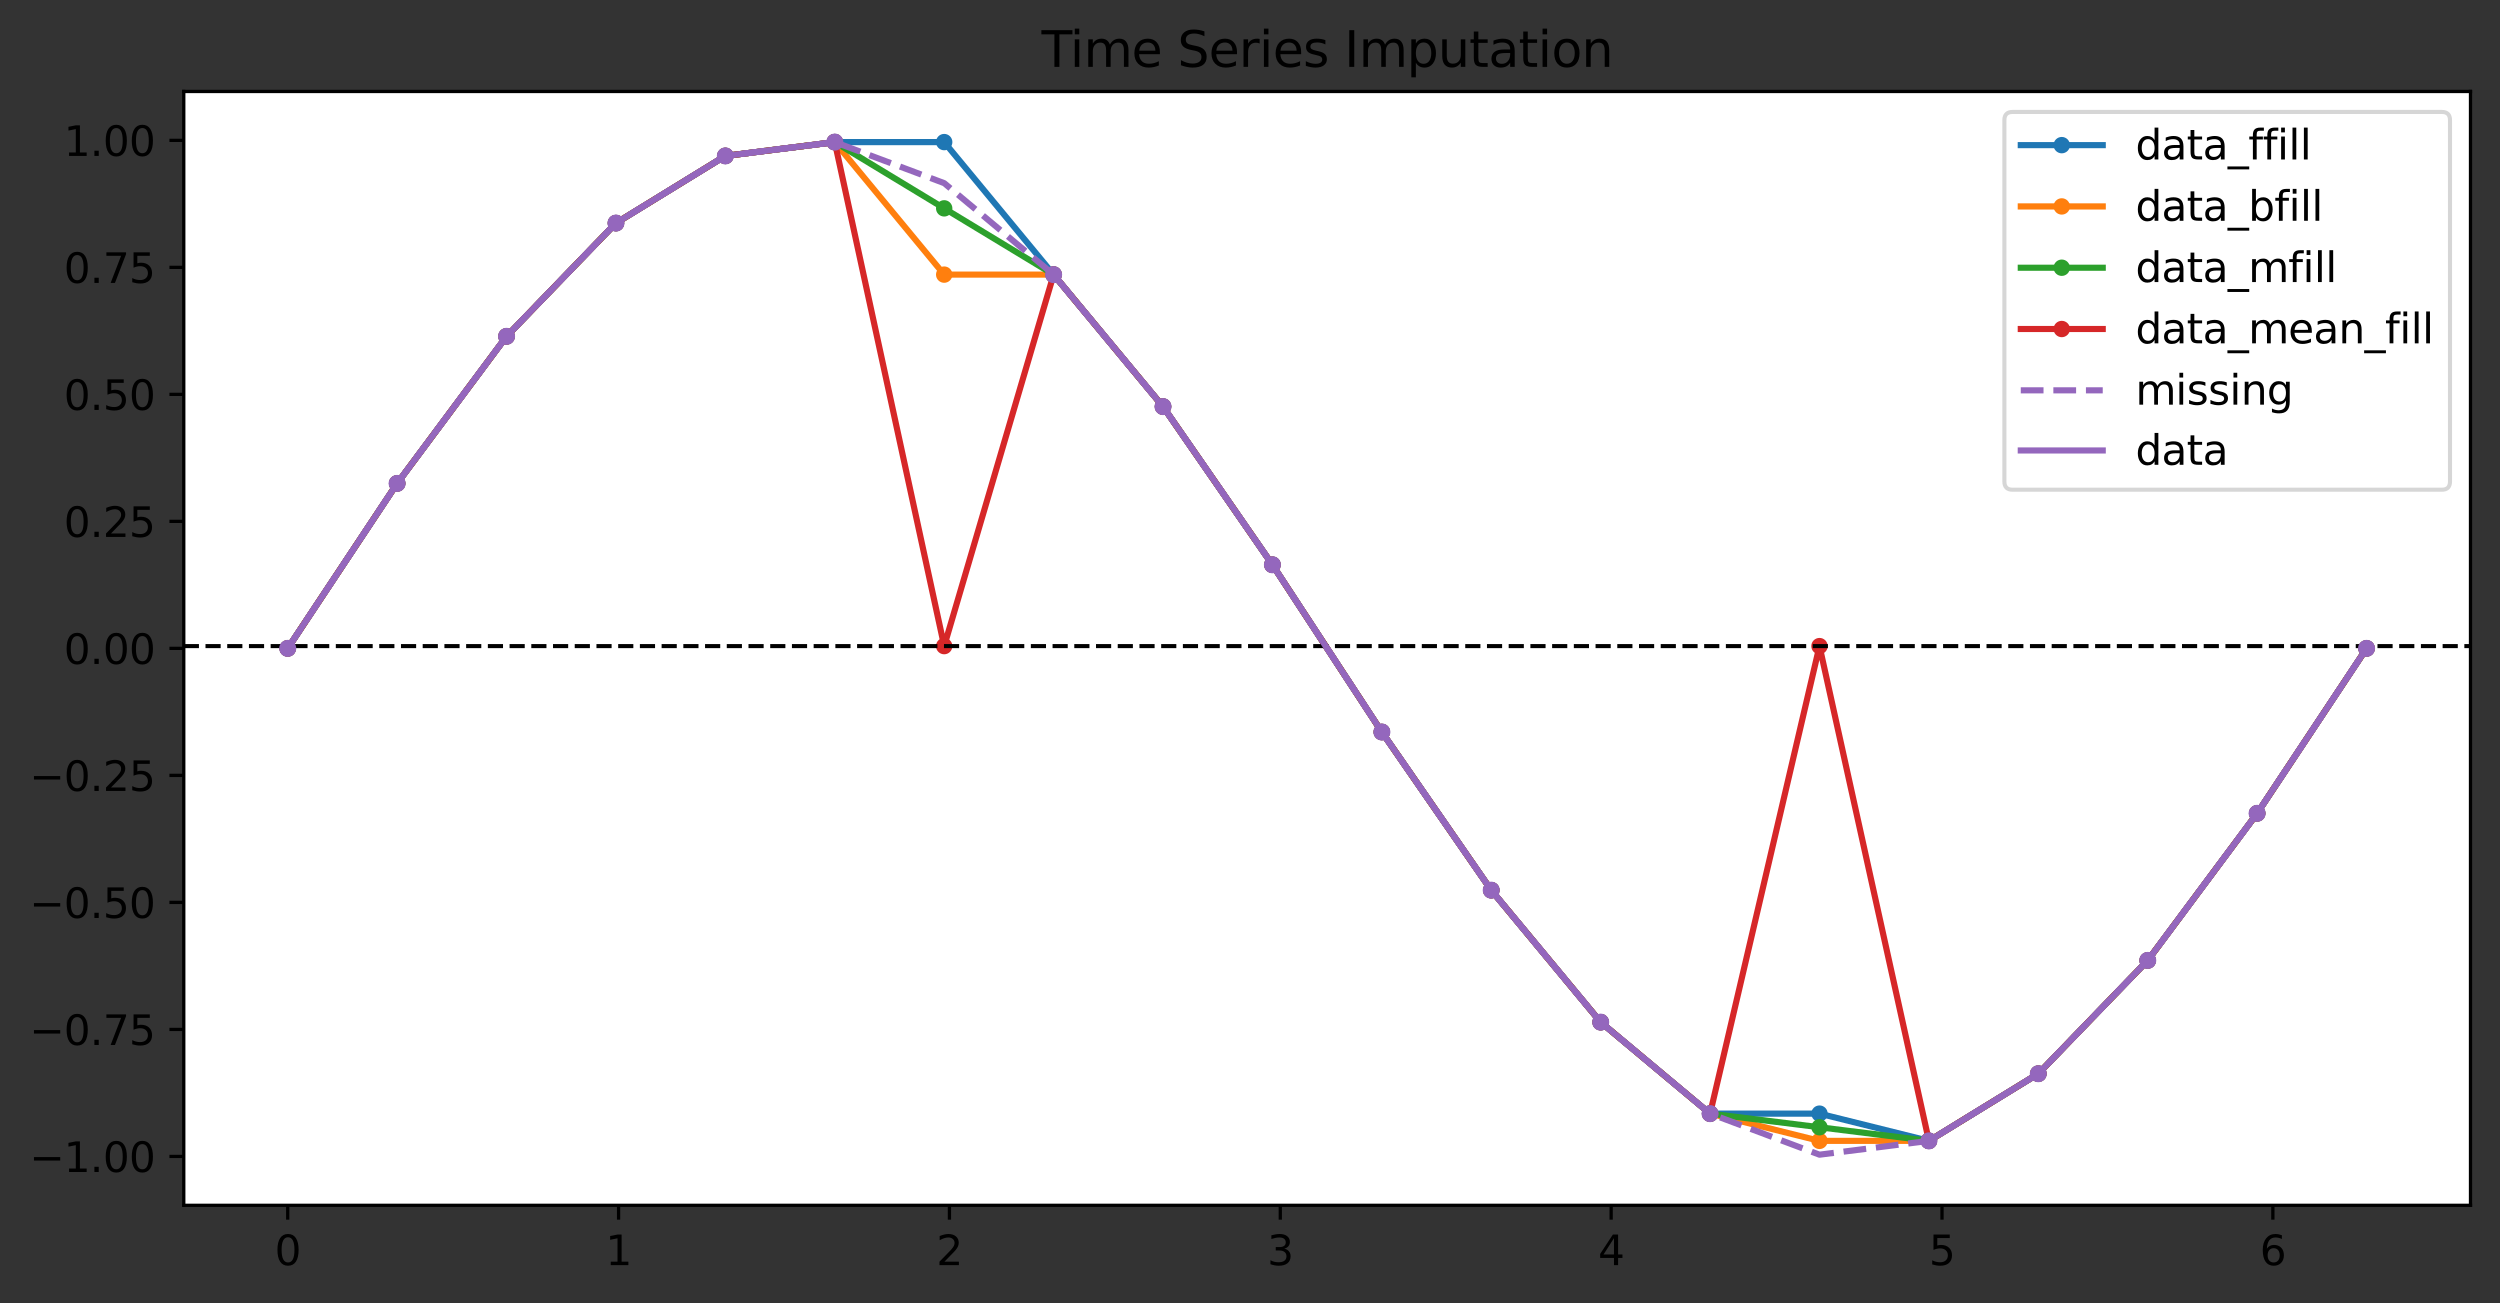 <?xml version="1.0" encoding="utf-8" standalone="no"?>
<!DOCTYPE svg PUBLIC "-//W3C//DTD SVG 1.1//EN"
  "http://www.w3.org/Graphics/SVG/1.1/DTD/svg11.dtd">
<svg xmlns:xlink="http://www.w3.org/1999/xlink" width="610.045pt" height="317.996pt" viewBox="0 0 610.045 317.996" xmlns="http://www.w3.org/2000/svg" version="1.1">
 <rect x="0" y="0" width="610.045" height="317.996" fill="#333333" stroke="none"/>
 <defs>
  <style type="text/css">*{stroke-linejoin: round; stroke-linecap: butt}</style>
 </defs>
 <g id="figure_1">
  <g id="patch_1">
   <path d="M 0 317.996 
L 610.045 317.996 
L 610.045 0 
L 0 0 
L 0 317.996 
z
" style="fill: none"/>
  </g>
  <g id="axes_1">
   <g id="patch_2">
    <path d="M 44.845 294.118 
L 602.845 294.118 
L 602.845 22.318 
L 44.845 22.318 
z
" style="fill: #ffffff"/>
   </g>
   <g id="matplotlib.axis_1">
    <g id="xtick_1">
     <g id="line2d_1">
      <defs>
       <path id="m00007eb4ff" d="M 0 0 
L 0 3.5 
" style="stroke: #000000; stroke-width: 0.8"/>
      </defs>
      <g>
       <use xlink:href="#m00007eb4ff" x="70.209" y="294.118" style="stroke: #000000; stroke-width: 0.8"/>
      </g>
     </g>
     <g id="text_1">
      <!-- 0 -->
      <g transform="translate(67.028 308.717)scale(0.1 -0.1)">
       <defs>
        <path id="DejaVuSans-30" d="M 2034 4250 
Q 1547 4250 1301 3770 
Q 1056 3291 1056 2328 
Q 1056 1369 1301 889 
Q 1547 409 2034 409 
Q 2525 409 2770 889 
Q 3016 1369 3016 2328 
Q 3016 3291 2770 3770 
Q 2525 4250 2034 4250 
z
M 2034 4750 
Q 2819 4750 3233 4129 
Q 3647 3509 3647 2328 
Q 3647 1150 3233 529 
Q 2819 -91 2034 -91 
Q 1250 -91 836 529 
Q 422 1150 422 2328 
Q 422 3509 836 4129 
Q 1250 4750 2034 4750 
z
" transform="scale(0.016)"/>
       </defs>
       <use xlink:href="#DejaVuSans-30"/>
      </g>
     </g>
    </g>
    <g id="xtick_2">
     <g id="line2d_2">
      <g>
       <use xlink:href="#m00007eb4ff" x="150.944" y="294.118" style="stroke: #000000; stroke-width: 0.8"/>
      </g>
     </g>
     <g id="text_2">
      <!-- 1 -->
      <g transform="translate(147.763 308.717)scale(0.1 -0.1)">
       <defs>
        <path id="DejaVuSans-31" d="M 794 531 
L 1825 531 
L 1825 4091 
L 703 3866 
L 703 4441 
L 1819 4666 
L 2450 4666 
L 2450 531 
L 3481 531 
L 3481 0 
L 794 0 
L 794 531 
z
" transform="scale(0.016)"/>
       </defs>
       <use xlink:href="#DejaVuSans-31"/>
      </g>
     </g>
    </g>
    <g id="xtick_3">
     <g id="line2d_3">
      <g>
       <use xlink:href="#m00007eb4ff" x="231.679" y="294.118" style="stroke: #000000; stroke-width: 0.8"/>
      </g>
     </g>
     <g id="text_3">
      <!-- 2 -->
      <g transform="translate(228.498 308.717)scale(0.1 -0.1)">
       <defs>
        <path id="DejaVuSans-32" d="M 1228 531 
L 3431 531 
L 3431 0 
L 469 0 
L 469 531 
Q 828 903 1448 1529 
Q 2069 2156 2228 2338 
Q 2531 2678 2651 2914 
Q 2772 3150 2772 3378 
Q 2772 3750 2511 3984 
Q 2250 4219 1831 4219 
Q 1534 4219 1204 4116 
Q 875 4013 500 3803 
L 500 4441 
Q 881 4594 1212 4672 
Q 1544 4750 1819 4750 
Q 2544 4750 2975 4387 
Q 3406 4025 3406 3419 
Q 3406 3131 3298 2873 
Q 3191 2616 2906 2266 
Q 2828 2175 2409 1742 
Q 1991 1309 1228 531 
z
" transform="scale(0.016)"/>
       </defs>
       <use xlink:href="#DejaVuSans-32"/>
      </g>
     </g>
    </g>
    <g id="xtick_4">
     <g id="line2d_4">
      <g>
       <use xlink:href="#m00007eb4ff" x="312.414" y="294.118" style="stroke: #000000; stroke-width: 0.8"/>
      </g>
     </g>
     <g id="text_4">
      <!-- 3 -->
      <g transform="translate(309.233 308.717)scale(0.1 -0.1)">
       <defs>
        <path id="DejaVuSans-33" d="M 2597 2516 
Q 3050 2419 3304 2112 
Q 3559 1806 3559 1356 
Q 3559 666 3084 287 
Q 2609 -91 1734 -91 
Q 1441 -91 1130 -33 
Q 819 25 488 141 
L 488 750 
Q 750 597 1062 519 
Q 1375 441 1716 441 
Q 2309 441 2620 675 
Q 2931 909 2931 1356 
Q 2931 1769 2642 2001 
Q 2353 2234 1838 2234 
L 1294 2234 
L 1294 2753 
L 1863 2753 
Q 2328 2753 2575 2939 
Q 2822 3125 2822 3475 
Q 2822 3834 2567 4026 
Q 2313 4219 1838 4219 
Q 1578 4219 1281 4162 
Q 984 4106 628 3988 
L 628 4550 
Q 988 4650 1302 4700 
Q 1616 4750 1894 4750 
Q 2613 4750 3031 4423 
Q 3450 4097 3450 3541 
Q 3450 3153 3228 2886 
Q 3006 2619 2597 2516 
z
" transform="scale(0.016)"/>
       </defs>
       <use xlink:href="#DejaVuSans-33"/>
      </g>
     </g>
    </g>
    <g id="xtick_5">
     <g id="line2d_5">
      <g>
       <use xlink:href="#m00007eb4ff" x="393.149" y="294.118" style="stroke: #000000; stroke-width: 0.8"/>
      </g>
     </g>
     <g id="text_5">
      <!-- 4 -->
      <g transform="translate(389.968 308.717)scale(0.1 -0.1)">
       <defs>
        <path id="DejaVuSans-34" d="M 2419 4116 
L 825 1625 
L 2419 1625 
L 2419 4116 
z
M 2253 4666 
L 3047 4666 
L 3047 1625 
L 3713 1625 
L 3713 1100 
L 3047 1100 
L 3047 0 
L 2419 0 
L 2419 1100 
L 313 1100 
L 313 1709 
L 2253 4666 
z
" transform="scale(0.016)"/>
       </defs>
       <use xlink:href="#DejaVuSans-34"/>
      </g>
     </g>
    </g>
    <g id="xtick_6">
     <g id="line2d_6">
      <g>
       <use xlink:href="#m00007eb4ff" x="473.884" y="294.118" style="stroke: #000000; stroke-width: 0.8"/>
      </g>
     </g>
     <g id="text_6">
      <!-- 5 -->
      <g transform="translate(470.703 308.717)scale(0.1 -0.1)">
       <defs>
        <path id="DejaVuSans-35" d="M 691 4666 
L 3169 4666 
L 3169 4134 
L 1269 4134 
L 1269 2991 
Q 1406 3038 1543 3061 
Q 1681 3084 1819 3084 
Q 2600 3084 3056 2656 
Q 3513 2228 3513 1497 
Q 3513 744 3044 326 
Q 2575 -91 1722 -91 
Q 1428 -91 1123 -41 
Q 819 9 494 109 
L 494 744 
Q 775 591 1075 516 
Q 1375 441 1709 441 
Q 2250 441 2565 725 
Q 2881 1009 2881 1497 
Q 2881 1984 2565 2268 
Q 2250 2553 1709 2553 
Q 1456 2553 1204 2497 
Q 953 2441 691 2322 
L 691 4666 
z
" transform="scale(0.016)"/>
       </defs>
       <use xlink:href="#DejaVuSans-35"/>
      </g>
     </g>
    </g>
    <g id="xtick_7">
     <g id="line2d_7">
      <g>
       <use xlink:href="#m00007eb4ff" x="554.619" y="294.118" style="stroke: #000000; stroke-width: 0.8"/>
      </g>
     </g>
     <g id="text_7">
      <!-- 6 -->
      <g transform="translate(551.437 308.717)scale(0.1 -0.1)">
       <defs>
        <path id="DejaVuSans-36" d="M 2113 2584 
Q 1688 2584 1439 2293 
Q 1191 2003 1191 1497 
Q 1191 994 1439 701 
Q 1688 409 2113 409 
Q 2538 409 2786 701 
Q 3034 994 3034 1497 
Q 3034 2003 2786 2293 
Q 2538 2584 2113 2584 
z
M 3366 4563 
L 3366 3988 
Q 3128 4100 2886 4159 
Q 2644 4219 2406 4219 
Q 1781 4219 1451 3797 
Q 1122 3375 1075 2522 
Q 1259 2794 1537 2939 
Q 1816 3084 2150 3084 
Q 2853 3084 3261 2657 
Q 3669 2231 3669 1497 
Q 3669 778 3244 343 
Q 2819 -91 2113 -91 
Q 1303 -91 875 529 
Q 447 1150 447 2328 
Q 447 3434 972 4092 
Q 1497 4750 2381 4750 
Q 2619 4750 2861 4703 
Q 3103 4656 3366 4563 
z
" transform="scale(0.016)"/>
       </defs>
       <use xlink:href="#DejaVuSans-36"/>
      </g>
     </g>
    </g>
   </g>
   <g id="matplotlib.axis_2">
    <g id="ytick_1">
     <g id="line2d_8">
      <defs>
       <path id="ma0ea5df43c" d="M 0 0 
L -3.5 0 
" style="stroke: #000000; stroke-width: 0.8"/>
      </defs>
      <g>
       <use xlink:href="#ma0ea5df43c" x="44.845" y="282.187" style="stroke: #000000; stroke-width: 0.8"/>
      </g>
     </g>
     <g id="text_8">
      <!-- −1.00 -->
      <g transform="translate(7.2 285.986)scale(0.1 -0.1)">
       <defs>
        <path id="DejaVuSans-2212" d="M 678 2272 
L 4684 2272 
L 4684 1741 
L 678 1741 
L 678 2272 
z
" transform="scale(0.016)"/>
        <path id="DejaVuSans-2e" d="M 684 794 
L 1344 794 
L 1344 0 
L 684 0 
L 684 794 
z
" transform="scale(0.016)"/>
       </defs>
       <use xlink:href="#DejaVuSans-2212"/>
       <use xlink:href="#DejaVuSans-31" x="83.789"/>
       <use xlink:href="#DejaVuSans-2e" x="147.412"/>
       <use xlink:href="#DejaVuSans-30" x="179.199"/>
       <use xlink:href="#DejaVuSans-30" x="242.822"/>
      </g>
     </g>
    </g>
    <g id="ytick_2">
     <g id="line2d_9">
      <g>
       <use xlink:href="#ma0ea5df43c" x="44.845" y="251.195" style="stroke: #000000; stroke-width: 0.8"/>
      </g>
     </g>
     <g id="text_9">
      <!-- −0.75 -->
      <g transform="translate(7.2 254.994)scale(0.1 -0.1)">
       <defs>
        <path id="DejaVuSans-37" d="M 525 4666 
L 3525 4666 
L 3525 4397 
L 1831 0 
L 1172 0 
L 2766 4134 
L 525 4134 
L 525 4666 
z
" transform="scale(0.016)"/>
       </defs>
       <use xlink:href="#DejaVuSans-2212"/>
       <use xlink:href="#DejaVuSans-30" x="83.789"/>
       <use xlink:href="#DejaVuSans-2e" x="147.412"/>
       <use xlink:href="#DejaVuSans-37" x="179.199"/>
       <use xlink:href="#DejaVuSans-35" x="242.822"/>
      </g>
     </g>
    </g>
    <g id="ytick_3">
     <g id="line2d_10">
      <g>
       <use xlink:href="#ma0ea5df43c" x="44.845" y="220.203" style="stroke: #000000; stroke-width: 0.8"/>
      </g>
     </g>
     <g id="text_10">
      <!-- −0.50 -->
      <g transform="translate(7.2 224.002)scale(0.1 -0.1)">
       <use xlink:href="#DejaVuSans-2212"/>
       <use xlink:href="#DejaVuSans-30" x="83.789"/>
       <use xlink:href="#DejaVuSans-2e" x="147.412"/>
       <use xlink:href="#DejaVuSans-35" x="179.199"/>
       <use xlink:href="#DejaVuSans-30" x="242.822"/>
      </g>
     </g>
    </g>
    <g id="ytick_4">
     <g id="line2d_11">
      <g>
       <use xlink:href="#ma0ea5df43c" x="44.845" y="189.21" style="stroke: #000000; stroke-width: 0.8"/>
      </g>
     </g>
     <g id="text_11">
      <!-- −0.25 -->
      <g transform="translate(7.2 193.01)scale(0.1 -0.1)">
       <use xlink:href="#DejaVuSans-2212"/>
       <use xlink:href="#DejaVuSans-30" x="83.789"/>
       <use xlink:href="#DejaVuSans-2e" x="147.412"/>
       <use xlink:href="#DejaVuSans-32" x="179.199"/>
       <use xlink:href="#DejaVuSans-35" x="242.822"/>
      </g>
     </g>
    </g>
    <g id="ytick_5">
     <g id="line2d_12">
      <g>
       <use xlink:href="#ma0ea5df43c" x="44.845" y="158.218" style="stroke: #000000; stroke-width: 0.8"/>
      </g>
     </g>
     <g id="text_12">
      <!-- 0.00 -->
      <g transform="translate(15.58 162.017)scale(0.1 -0.1)">
       <use xlink:href="#DejaVuSans-30"/>
       <use xlink:href="#DejaVuSans-2e" x="63.623"/>
       <use xlink:href="#DejaVuSans-30" x="95.41"/>
       <use xlink:href="#DejaVuSans-30" x="159.033"/>
      </g>
     </g>
    </g>
    <g id="ytick_6">
     <g id="line2d_13">
      <g>
       <use xlink:href="#ma0ea5df43c" x="44.845" y="127.226" style="stroke: #000000; stroke-width: 0.8"/>
      </g>
     </g>
     <g id="text_13">
      <!-- 0.25 -->
      <g transform="translate(15.58 131.025)scale(0.1 -0.1)">
       <use xlink:href="#DejaVuSans-30"/>
       <use xlink:href="#DejaVuSans-2e" x="63.623"/>
       <use xlink:href="#DejaVuSans-32" x="95.41"/>
       <use xlink:href="#DejaVuSans-35" x="159.033"/>
      </g>
     </g>
    </g>
    <g id="ytick_7">
     <g id="line2d_14">
      <g>
       <use xlink:href="#ma0ea5df43c" x="44.845" y="96.234" style="stroke: #000000; stroke-width: 0.8"/>
      </g>
     </g>
     <g id="text_14">
      <!-- 0.50 -->
      <g transform="translate(15.58 100.033)scale(0.1 -0.1)">
       <use xlink:href="#DejaVuSans-30"/>
       <use xlink:href="#DejaVuSans-2e" x="63.623"/>
       <use xlink:href="#DejaVuSans-35" x="95.41"/>
       <use xlink:href="#DejaVuSans-30" x="159.033"/>
      </g>
     </g>
    </g>
    <g id="ytick_8">
     <g id="line2d_15">
      <g>
       <use xlink:href="#ma0ea5df43c" x="44.845" y="65.241" style="stroke: #000000; stroke-width: 0.8"/>
      </g>
     </g>
     <g id="text_15">
      <!-- 0.75 -->
      <g transform="translate(15.58 69.041)scale(0.1 -0.1)">
       <use xlink:href="#DejaVuSans-30"/>
       <use xlink:href="#DejaVuSans-2e" x="63.623"/>
       <use xlink:href="#DejaVuSans-37" x="95.41"/>
       <use xlink:href="#DejaVuSans-35" x="159.033"/>
      </g>
     </g>
    </g>
    <g id="ytick_9">
     <g id="line2d_16">
      <g>
       <use xlink:href="#ma0ea5df43c" x="44.845" y="34.249" style="stroke: #000000; stroke-width: 0.8"/>
      </g>
     </g>
     <g id="text_16">
      <!-- 1.00 -->
      <g transform="translate(15.58 38.048)scale(0.1 -0.1)">
       <use xlink:href="#DejaVuSans-31"/>
       <use xlink:href="#DejaVuSans-2e" x="63.623"/>
       <use xlink:href="#DejaVuSans-30" x="95.41"/>
       <use xlink:href="#DejaVuSans-30" x="159.033"/>
      </g>
     </g>
    </g>
   </g>
   <g id="line2d_17">
    <path d="M 70.209 158.218 
L 96.908 117.965 
L 123.606 82.075 
L 150.305 54.436 
L 177.003 38.043 
L 203.702 34.673 
L 230.4 34.673 
L 257.099 67.011 
L 283.797 99.215 
L 310.496 137.814 
L 337.195 178.623 
L 363.893 217.221 
L 390.592 249.425 
L 417.29 271.746 
L 443.989 271.746 
L 470.687 278.394 
L 497.386 262.001 
L 524.085 234.361 
L 550.783 198.471 
L 577.482 158.218 
" clip-path="url(#pcde87866db)" style="fill: none; stroke: #1f77b4; stroke-width: 1.5; stroke-linecap: square"/>
    <defs>
     <path id="m09624be3ad" d="M 0 1.5 
C 0.398 1.5 0.779 1.342 1.061 1.061 
C 1.342 0.779 1.5 0.398 1.5 0 
C 1.5 -0.398 1.342 -0.779 1.061 -1.061 
C 0.779 -1.342 0.398 -1.5 0 -1.5 
C -0.398 -1.5 -0.779 -1.342 -1.061 -1.061 
C -1.342 -0.779 -1.5 -0.398 -1.5 0 
C -1.5 0.398 -1.342 0.779 -1.061 1.061 
C -0.779 1.342 -0.398 1.5 0 1.5 
z
" style="stroke: #1f77b4"/>
    </defs>
    <g clip-path="url(#pcde87866db)">
     <use xlink:href="#m09624be3ad" x="70.209" y="158.218" style="fill: #1f77b4; stroke: #1f77b4"/>
     <use xlink:href="#m09624be3ad" x="96.908" y="117.965" style="fill: #1f77b4; stroke: #1f77b4"/>
     <use xlink:href="#m09624be3ad" x="123.606" y="82.075" style="fill: #1f77b4; stroke: #1f77b4"/>
     <use xlink:href="#m09624be3ad" x="150.305" y="54.436" style="fill: #1f77b4; stroke: #1f77b4"/>
     <use xlink:href="#m09624be3ad" x="177.003" y="38.043" style="fill: #1f77b4; stroke: #1f77b4"/>
     <use xlink:href="#m09624be3ad" x="203.702" y="34.673" style="fill: #1f77b4; stroke: #1f77b4"/>
     <use xlink:href="#m09624be3ad" x="230.4" y="34.673" style="fill: #1f77b4; stroke: #1f77b4"/>
     <use xlink:href="#m09624be3ad" x="257.099" y="67.011" style="fill: #1f77b4; stroke: #1f77b4"/>
     <use xlink:href="#m09624be3ad" x="283.797" y="99.215" style="fill: #1f77b4; stroke: #1f77b4"/>
     <use xlink:href="#m09624be3ad" x="310.496" y="137.814" style="fill: #1f77b4; stroke: #1f77b4"/>
     <use xlink:href="#m09624be3ad" x="337.195" y="178.623" style="fill: #1f77b4; stroke: #1f77b4"/>
     <use xlink:href="#m09624be3ad" x="363.893" y="217.221" style="fill: #1f77b4; stroke: #1f77b4"/>
     <use xlink:href="#m09624be3ad" x="390.592" y="249.425" style="fill: #1f77b4; stroke: #1f77b4"/>
     <use xlink:href="#m09624be3ad" x="417.29" y="271.746" style="fill: #1f77b4; stroke: #1f77b4"/>
     <use xlink:href="#m09624be3ad" x="443.989" y="271.746" style="fill: #1f77b4; stroke: #1f77b4"/>
     <use xlink:href="#m09624be3ad" x="470.687" y="278.394" style="fill: #1f77b4; stroke: #1f77b4"/>
     <use xlink:href="#m09624be3ad" x="497.386" y="262.001" style="fill: #1f77b4; stroke: #1f77b4"/>
     <use xlink:href="#m09624be3ad" x="524.085" y="234.361" style="fill: #1f77b4; stroke: #1f77b4"/>
     <use xlink:href="#m09624be3ad" x="550.783" y="198.471" style="fill: #1f77b4; stroke: #1f77b4"/>
     <use xlink:href="#m09624be3ad" x="577.482" y="158.218" style="fill: #1f77b4; stroke: #1f77b4"/>
    </g>
   </g>
   <g id="line2d_18">
    <path d="M 70.209 158.218 
L 96.908 117.965 
L 123.606 82.075 
L 150.305 54.436 
L 177.003 38.043 
L 203.702 34.673 
L 230.4 67.011 
L 257.099 67.011 
L 283.797 99.215 
L 310.496 137.814 
L 337.195 178.623 
L 363.893 217.221 
L 390.592 249.425 
L 417.29 271.746 
L 443.989 278.394 
L 470.687 278.394 
L 497.386 262.001 
L 524.085 234.361 
L 550.783 198.471 
L 577.482 158.218 
" clip-path="url(#pcde87866db)" style="fill: none; stroke: #ff7f0e; stroke-width: 1.5; stroke-linecap: square"/>
    <defs>
     <path id="mb653e3fdb4" d="M 0 1.5 
C 0.398 1.5 0.779 1.342 1.061 1.061 
C 1.342 0.779 1.5 0.398 1.5 0 
C 1.5 -0.398 1.342 -0.779 1.061 -1.061 
C 0.779 -1.342 0.398 -1.5 0 -1.5 
C -0.398 -1.5 -0.779 -1.342 -1.061 -1.061 
C -1.342 -0.779 -1.5 -0.398 -1.5 0 
C -1.5 0.398 -1.342 0.779 -1.061 1.061 
C -0.779 1.342 -0.398 1.5 0 1.5 
z
" style="stroke: #ff7f0e"/>
    </defs>
    <g clip-path="url(#pcde87866db)">
     <use xlink:href="#mb653e3fdb4" x="70.209" y="158.218" style="fill: #ff7f0e; stroke: #ff7f0e"/>
     <use xlink:href="#mb653e3fdb4" x="96.908" y="117.965" style="fill: #ff7f0e; stroke: #ff7f0e"/>
     <use xlink:href="#mb653e3fdb4" x="123.606" y="82.075" style="fill: #ff7f0e; stroke: #ff7f0e"/>
     <use xlink:href="#mb653e3fdb4" x="150.305" y="54.436" style="fill: #ff7f0e; stroke: #ff7f0e"/>
     <use xlink:href="#mb653e3fdb4" x="177.003" y="38.043" style="fill: #ff7f0e; stroke: #ff7f0e"/>
     <use xlink:href="#mb653e3fdb4" x="203.702" y="34.673" style="fill: #ff7f0e; stroke: #ff7f0e"/>
     <use xlink:href="#mb653e3fdb4" x="230.4" y="67.011" style="fill: #ff7f0e; stroke: #ff7f0e"/>
     <use xlink:href="#mb653e3fdb4" x="257.099" y="67.011" style="fill: #ff7f0e; stroke: #ff7f0e"/>
     <use xlink:href="#mb653e3fdb4" x="283.797" y="99.215" style="fill: #ff7f0e; stroke: #ff7f0e"/>
     <use xlink:href="#mb653e3fdb4" x="310.496" y="137.814" style="fill: #ff7f0e; stroke: #ff7f0e"/>
     <use xlink:href="#mb653e3fdb4" x="337.195" y="178.623" style="fill: #ff7f0e; stroke: #ff7f0e"/>
     <use xlink:href="#mb653e3fdb4" x="363.893" y="217.221" style="fill: #ff7f0e; stroke: #ff7f0e"/>
     <use xlink:href="#mb653e3fdb4" x="390.592" y="249.425" style="fill: #ff7f0e; stroke: #ff7f0e"/>
     <use xlink:href="#mb653e3fdb4" x="417.29" y="271.746" style="fill: #ff7f0e; stroke: #ff7f0e"/>
     <use xlink:href="#mb653e3fdb4" x="443.989" y="278.394" style="fill: #ff7f0e; stroke: #ff7f0e"/>
     <use xlink:href="#mb653e3fdb4" x="470.687" y="278.394" style="fill: #ff7f0e; stroke: #ff7f0e"/>
     <use xlink:href="#mb653e3fdb4" x="497.386" y="262.001" style="fill: #ff7f0e; stroke: #ff7f0e"/>
     <use xlink:href="#mb653e3fdb4" x="524.085" y="234.361" style="fill: #ff7f0e; stroke: #ff7f0e"/>
     <use xlink:href="#mb653e3fdb4" x="550.783" y="198.471" style="fill: #ff7f0e; stroke: #ff7f0e"/>
     <use xlink:href="#mb653e3fdb4" x="577.482" y="158.218" style="fill: #ff7f0e; stroke: #ff7f0e"/>
    </g>
   </g>
   <g id="line2d_19">
    <path d="M 70.209 158.218 
L 96.908 117.965 
L 123.606 82.075 
L 150.305 54.436 
L 177.003 38.043 
L 203.702 34.673 
L 230.4 50.842 
L 257.099 67.011 
L 283.797 99.215 
L 310.496 137.814 
L 337.195 178.623 
L 363.893 217.221 
L 390.592 249.425 
L 417.29 271.746 
L 443.989 275.07 
L 470.687 278.394 
L 497.386 262.001 
L 524.085 234.361 
L 550.783 198.471 
L 577.482 158.218 
" clip-path="url(#pcde87866db)" style="fill: none; stroke: #2ca02c; stroke-width: 1.5; stroke-linecap: square"/>
    <defs>
     <path id="m6cf4c8410b" d="M 0 1.5 
C 0.398 1.5 0.779 1.342 1.061 1.061 
C 1.342 0.779 1.5 0.398 1.5 0 
C 1.5 -0.398 1.342 -0.779 1.061 -1.061 
C 0.779 -1.342 0.398 -1.5 0 -1.5 
C -0.398 -1.5 -0.779 -1.342 -1.061 -1.061 
C -1.342 -0.779 -1.5 -0.398 -1.5 0 
C -1.5 0.398 -1.342 0.779 -1.061 1.061 
C -0.779 1.342 -0.398 1.5 0 1.5 
z
" style="stroke: #2ca02c"/>
    </defs>
    <g clip-path="url(#pcde87866db)">
     <use xlink:href="#m6cf4c8410b" x="70.209" y="158.218" style="fill: #2ca02c; stroke: #2ca02c"/>
     <use xlink:href="#m6cf4c8410b" x="96.908" y="117.965" style="fill: #2ca02c; stroke: #2ca02c"/>
     <use xlink:href="#m6cf4c8410b" x="123.606" y="82.075" style="fill: #2ca02c; stroke: #2ca02c"/>
     <use xlink:href="#m6cf4c8410b" x="150.305" y="54.436" style="fill: #2ca02c; stroke: #2ca02c"/>
     <use xlink:href="#m6cf4c8410b" x="177.003" y="38.043" style="fill: #2ca02c; stroke: #2ca02c"/>
     <use xlink:href="#m6cf4c8410b" x="203.702" y="34.673" style="fill: #2ca02c; stroke: #2ca02c"/>
     <use xlink:href="#m6cf4c8410b" x="230.4" y="50.842" style="fill: #2ca02c; stroke: #2ca02c"/>
     <use xlink:href="#m6cf4c8410b" x="257.099" y="67.011" style="fill: #2ca02c; stroke: #2ca02c"/>
     <use xlink:href="#m6cf4c8410b" x="283.797" y="99.215" style="fill: #2ca02c; stroke: #2ca02c"/>
     <use xlink:href="#m6cf4c8410b" x="310.496" y="137.814" style="fill: #2ca02c; stroke: #2ca02c"/>
     <use xlink:href="#m6cf4c8410b" x="337.195" y="178.623" style="fill: #2ca02c; stroke: #2ca02c"/>
     <use xlink:href="#m6cf4c8410b" x="363.893" y="217.221" style="fill: #2ca02c; stroke: #2ca02c"/>
     <use xlink:href="#m6cf4c8410b" x="390.592" y="249.425" style="fill: #2ca02c; stroke: #2ca02c"/>
     <use xlink:href="#m6cf4c8410b" x="417.29" y="271.746" style="fill: #2ca02c; stroke: #2ca02c"/>
     <use xlink:href="#m6cf4c8410b" x="443.989" y="275.07" style="fill: #2ca02c; stroke: #2ca02c"/>
     <use xlink:href="#m6cf4c8410b" x="470.687" y="278.394" style="fill: #2ca02c; stroke: #2ca02c"/>
     <use xlink:href="#m6cf4c8410b" x="497.386" y="262.001" style="fill: #2ca02c; stroke: #2ca02c"/>
     <use xlink:href="#m6cf4c8410b" x="524.085" y="234.361" style="fill: #2ca02c; stroke: #2ca02c"/>
     <use xlink:href="#m6cf4c8410b" x="550.783" y="198.471" style="fill: #2ca02c; stroke: #2ca02c"/>
     <use xlink:href="#m6cf4c8410b" x="577.482" y="158.218" style="fill: #2ca02c; stroke: #2ca02c"/>
    </g>
   </g>
   <g id="line2d_20">
    <path d="M 70.209 158.218 
L 96.908 117.965 
L 123.606 82.075 
L 150.305 54.436 
L 177.003 38.043 
L 203.702 34.673 
L 230.4 157.662 
L 257.099 67.011 
L 283.797 99.215 
L 310.496 137.814 
L 337.195 178.623 
L 363.893 217.221 
L 390.592 249.425 
L 417.29 271.746 
L 443.989 157.662 
L 470.687 278.394 
L 497.386 262.001 
L 524.085 234.361 
L 550.783 198.471 
L 577.482 158.218 
" clip-path="url(#pcde87866db)" style="fill: none; stroke: #d62728; stroke-width: 1.5; stroke-linecap: square"/>
    <defs>
     <path id="mc9aebaa593" d="M 0 1.5 
C 0.398 1.5 0.779 1.342 1.061 1.061 
C 1.342 0.779 1.5 0.398 1.5 0 
C 1.5 -0.398 1.342 -0.779 1.061 -1.061 
C 0.779 -1.342 0.398 -1.5 0 -1.5 
C -0.398 -1.5 -0.779 -1.342 -1.061 -1.061 
C -1.342 -0.779 -1.5 -0.398 -1.5 0 
C -1.5 0.398 -1.342 0.779 -1.061 1.061 
C -0.779 1.342 -0.398 1.5 0 1.5 
z
" style="stroke: #d62728"/>
    </defs>
    <g clip-path="url(#pcde87866db)">
     <use xlink:href="#mc9aebaa593" x="70.209" y="158.218" style="fill: #d62728; stroke: #d62728"/>
     <use xlink:href="#mc9aebaa593" x="96.908" y="117.965" style="fill: #d62728; stroke: #d62728"/>
     <use xlink:href="#mc9aebaa593" x="123.606" y="82.075" style="fill: #d62728; stroke: #d62728"/>
     <use xlink:href="#mc9aebaa593" x="150.305" y="54.436" style="fill: #d62728; stroke: #d62728"/>
     <use xlink:href="#mc9aebaa593" x="177.003" y="38.043" style="fill: #d62728; stroke: #d62728"/>
     <use xlink:href="#mc9aebaa593" x="203.702" y="34.673" style="fill: #d62728; stroke: #d62728"/>
     <use xlink:href="#mc9aebaa593" x="230.4" y="157.662" style="fill: #d62728; stroke: #d62728"/>
     <use xlink:href="#mc9aebaa593" x="257.099" y="67.011" style="fill: #d62728; stroke: #d62728"/>
     <use xlink:href="#mc9aebaa593" x="283.797" y="99.215" style="fill: #d62728; stroke: #d62728"/>
     <use xlink:href="#mc9aebaa593" x="310.496" y="137.814" style="fill: #d62728; stroke: #d62728"/>
     <use xlink:href="#mc9aebaa593" x="337.195" y="178.623" style="fill: #d62728; stroke: #d62728"/>
     <use xlink:href="#mc9aebaa593" x="363.893" y="217.221" style="fill: #d62728; stroke: #d62728"/>
     <use xlink:href="#mc9aebaa593" x="390.592" y="249.425" style="fill: #d62728; stroke: #d62728"/>
     <use xlink:href="#mc9aebaa593" x="417.29" y="271.746" style="fill: #d62728; stroke: #d62728"/>
     <use xlink:href="#mc9aebaa593" x="443.989" y="157.662" style="fill: #d62728; stroke: #d62728"/>
     <use xlink:href="#mc9aebaa593" x="470.687" y="278.394" style="fill: #d62728; stroke: #d62728"/>
     <use xlink:href="#mc9aebaa593" x="497.386" y="262.001" style="fill: #d62728; stroke: #d62728"/>
     <use xlink:href="#mc9aebaa593" x="524.085" y="234.361" style="fill: #d62728; stroke: #d62728"/>
     <use xlink:href="#mc9aebaa593" x="550.783" y="198.471" style="fill: #d62728; stroke: #d62728"/>
     <use xlink:href="#mc9aebaa593" x="577.482" y="158.218" style="fill: #d62728; stroke: #d62728"/>
    </g>
   </g>
   <g id="line2d_21">
    <path d="M 44.845 157.662 
L 602.845 157.662 
" clip-path="url(#pcde87866db)" style="fill: none; stroke-dasharray: 3.7,1.6; stroke-dashoffset: 0; stroke: #000000"/>
   </g>
   <g id="line2d_22">
    <path d="M 70.209 158.218 
L 96.908 117.965 
L 123.606 82.075 
L 150.305 54.436 
L 177.003 38.043 
L 203.702 34.673 
L 230.4 44.691 
L 257.099 67.011 
L 283.797 99.215 
L 310.496 137.814 
L 337.195 178.623 
L 363.893 217.221 
L 390.592 249.425 
L 417.29 271.746 
L 443.989 281.764 
L 470.687 278.394 
L 497.386 262.001 
L 524.085 234.361 
L 550.783 198.471 
L 577.482 158.218 
" clip-path="url(#pcde87866db)" style="fill: none; stroke-dasharray: 5.55,2.4; stroke-dashoffset: 0; stroke: #9467bd; stroke-width: 1.5"/>
   </g>
   <g id="line2d_23">
    <path d="M 70.209 158.218 
L 96.908 117.965 
L 123.606 82.075 
L 150.305 54.436 
L 177.003 38.043 
L 203.702 34.673 
M 257.099 67.011 
L 283.797 99.215 
L 310.496 137.814 
L 337.195 178.623 
L 363.893 217.221 
L 390.592 249.425 
L 417.29 271.746 
M 470.687 278.394 
L 497.386 262.001 
L 524.085 234.361 
L 550.783 198.471 
L 577.482 158.218 
" clip-path="url(#pcde87866db)" style="fill: none; stroke: #9467bd; stroke-width: 1.5; stroke-linecap: square"/>
   </g>
   <g id="PathCollection_1">
    <defs>
     <path id="m60b5cc2f44" d="M 0 1.581 
C 0.419 1.581 0.822 1.415 1.118 1.118 
C 1.415 0.822 1.581 0.419 1.581 0 
C 1.581 -0.419 1.415 -0.822 1.118 -1.118 
C 0.822 -1.415 0.419 -1.581 0 -1.581 
C -0.419 -1.581 -0.822 -1.415 -1.118 -1.118 
C -1.415 -0.822 -1.581 -0.419 -1.581 0 
C -1.581 0.419 -1.415 0.822 -1.118 1.118 
C -0.822 1.415 -0.419 1.581 0 1.581 
z
" style="stroke: #9467bd"/>
    </defs>
    <g clip-path="url(#pcde87866db)">
     <use xlink:href="#m60b5cc2f44" x="70.209" y="158.218" style="fill: #9467bd; stroke: #9467bd"/>
     <use xlink:href="#m60b5cc2f44" x="96.908" y="117.965" style="fill: #9467bd; stroke: #9467bd"/>
     <use xlink:href="#m60b5cc2f44" x="123.606" y="82.075" style="fill: #9467bd; stroke: #9467bd"/>
     <use xlink:href="#m60b5cc2f44" x="150.305" y="54.436" style="fill: #9467bd; stroke: #9467bd"/>
     <use xlink:href="#m60b5cc2f44" x="177.003" y="38.043" style="fill: #9467bd; stroke: #9467bd"/>
     <use xlink:href="#m60b5cc2f44" x="203.702" y="34.673" style="fill: #9467bd; stroke: #9467bd"/>
     <use xlink:href="#m60b5cc2f44" x="257.099" y="67.011" style="fill: #9467bd; stroke: #9467bd"/>
     <use xlink:href="#m60b5cc2f44" x="283.797" y="99.215" style="fill: #9467bd; stroke: #9467bd"/>
     <use xlink:href="#m60b5cc2f44" x="310.496" y="137.814" style="fill: #9467bd; stroke: #9467bd"/>
     <use xlink:href="#m60b5cc2f44" x="337.195" y="178.623" style="fill: #9467bd; stroke: #9467bd"/>
     <use xlink:href="#m60b5cc2f44" x="363.893" y="217.221" style="fill: #9467bd; stroke: #9467bd"/>
     <use xlink:href="#m60b5cc2f44" x="390.592" y="249.425" style="fill: #9467bd; stroke: #9467bd"/>
     <use xlink:href="#m60b5cc2f44" x="417.29" y="271.746" style="fill: #9467bd; stroke: #9467bd"/>
     <use xlink:href="#m60b5cc2f44" x="470.687" y="278.394" style="fill: #9467bd; stroke: #9467bd"/>
     <use xlink:href="#m60b5cc2f44" x="497.386" y="262.001" style="fill: #9467bd; stroke: #9467bd"/>
     <use xlink:href="#m60b5cc2f44" x="524.085" y="234.361" style="fill: #9467bd; stroke: #9467bd"/>
     <use xlink:href="#m60b5cc2f44" x="550.783" y="198.471" style="fill: #9467bd; stroke: #9467bd"/>
     <use xlink:href="#m60b5cc2f44" x="577.482" y="158.218" style="fill: #9467bd; stroke: #9467bd"/>
    </g>
   </g>
   <g id="patch_3">
    <path d="M 44.845 294.118 
L 44.845 22.318 
" style="fill: none; stroke: #000000; stroke-width: 0.8; stroke-linejoin: miter; stroke-linecap: square"/>
   </g>
   <g id="patch_4">
    <path d="M 602.845 294.118 
L 602.845 22.318 
" style="fill: none; stroke: #000000; stroke-width: 0.8; stroke-linejoin: miter; stroke-linecap: square"/>
   </g>
   <g id="patch_5">
    <path d="M 44.845 294.118 
L 602.845 294.118 
" style="fill: none; stroke: #000000; stroke-width: 0.8; stroke-linejoin: miter; stroke-linecap: square"/>
   </g>
   <g id="patch_6">
    <path d="M 44.845 22.318 
L 602.845 22.318 
" style="fill: none; stroke: #000000; stroke-width: 0.8; stroke-linejoin: miter; stroke-linecap: square"/>
   </g>
   <g id="text_17">
    <!-- Time Series Imputation -->
    <g transform="translate(254.152 16.318)scale(0.12 -0.12)">
     <defs>
      <path id="DejaVuSans-54" d="M -19 4666 
L 3928 4666 
L 3928 4134 
L 2272 4134 
L 2272 0 
L 1638 0 
L 1638 4134 
L -19 4134 
L -19 4666 
z
" transform="scale(0.016)"/>
      <path id="DejaVuSans-69" d="M 603 3500 
L 1178 3500 
L 1178 0 
L 603 0 
L 603 3500 
z
M 603 4863 
L 1178 4863 
L 1178 4134 
L 603 4134 
L 603 4863 
z
" transform="scale(0.016)"/>
      <path id="DejaVuSans-6d" d="M 3328 2828 
Q 3544 3216 3844 3400 
Q 4144 3584 4550 3584 
Q 5097 3584 5394 3201 
Q 5691 2819 5691 2113 
L 5691 0 
L 5113 0 
L 5113 2094 
Q 5113 2597 4934 2840 
Q 4756 3084 4391 3084 
Q 3944 3084 3684 2787 
Q 3425 2491 3425 1978 
L 3425 0 
L 2847 0 
L 2847 2094 
Q 2847 2600 2669 2842 
Q 2491 3084 2119 3084 
Q 1678 3084 1418 2786 
Q 1159 2488 1159 1978 
L 1159 0 
L 581 0 
L 581 3500 
L 1159 3500 
L 1159 2956 
Q 1356 3278 1631 3431 
Q 1906 3584 2284 3584 
Q 2666 3584 2933 3390 
Q 3200 3197 3328 2828 
z
" transform="scale(0.016)"/>
      <path id="DejaVuSans-65" d="M 3597 1894 
L 3597 1613 
L 953 1613 
Q 991 1019 1311 708 
Q 1631 397 2203 397 
Q 2534 397 2845 478 
Q 3156 559 3463 722 
L 3463 178 
Q 3153 47 2828 -22 
Q 2503 -91 2169 -91 
Q 1331 -91 842 396 
Q 353 884 353 1716 
Q 353 2575 817 3079 
Q 1281 3584 2069 3584 
Q 2775 3584 3186 3129 
Q 3597 2675 3597 1894 
z
M 3022 2063 
Q 3016 2534 2758 2815 
Q 2500 3097 2075 3097 
Q 1594 3097 1305 2825 
Q 1016 2553 972 2059 
L 3022 2063 
z
" transform="scale(0.016)"/>
      <path id="DejaVuSans-20" transform="scale(0.016)"/>
      <path id="DejaVuSans-53" d="M 3425 4513 
L 3425 3897 
Q 3066 4069 2747 4153 
Q 2428 4238 2131 4238 
Q 1616 4238 1336 4038 
Q 1056 3838 1056 3469 
Q 1056 3159 1242 3001 
Q 1428 2844 1947 2747 
L 2328 2669 
Q 3034 2534 3370 2195 
Q 3706 1856 3706 1288 
Q 3706 609 3251 259 
Q 2797 -91 1919 -91 
Q 1588 -91 1214 -16 
Q 841 59 441 206 
L 441 856 
Q 825 641 1194 531 
Q 1563 422 1919 422 
Q 2459 422 2753 634 
Q 3047 847 3047 1241 
Q 3047 1584 2836 1778 
Q 2625 1972 2144 2069 
L 1759 2144 
Q 1053 2284 737 2584 
Q 422 2884 422 3419 
Q 422 4038 858 4394 
Q 1294 4750 2059 4750 
Q 2388 4750 2728 4690 
Q 3069 4631 3425 4513 
z
" transform="scale(0.016)"/>
      <path id="DejaVuSans-72" d="M 2631 2963 
Q 2534 3019 2420 3045 
Q 2306 3072 2169 3072 
Q 1681 3072 1420 2755 
Q 1159 2438 1159 1844 
L 1159 0 
L 581 0 
L 581 3500 
L 1159 3500 
L 1159 2956 
Q 1341 3275 1631 3429 
Q 1922 3584 2338 3584 
Q 2397 3584 2469 3576 
Q 2541 3569 2628 3553 
L 2631 2963 
z
" transform="scale(0.016)"/>
      <path id="DejaVuSans-73" d="M 2834 3397 
L 2834 2853 
Q 2591 2978 2328 3040 
Q 2066 3103 1784 3103 
Q 1356 3103 1142 2972 
Q 928 2841 928 2578 
Q 928 2378 1081 2264 
Q 1234 2150 1697 2047 
L 1894 2003 
Q 2506 1872 2764 1633 
Q 3022 1394 3022 966 
Q 3022 478 2636 193 
Q 2250 -91 1575 -91 
Q 1294 -91 989 -36 
Q 684 19 347 128 
L 347 722 
Q 666 556 975 473 
Q 1284 391 1588 391 
Q 1994 391 2212 530 
Q 2431 669 2431 922 
Q 2431 1156 2273 1281 
Q 2116 1406 1581 1522 
L 1381 1569 
Q 847 1681 609 1914 
Q 372 2147 372 2553 
Q 372 3047 722 3315 
Q 1072 3584 1716 3584 
Q 2034 3584 2315 3537 
Q 2597 3491 2834 3397 
z
" transform="scale(0.016)"/>
      <path id="DejaVuSans-49" d="M 628 4666 
L 1259 4666 
L 1259 0 
L 628 0 
L 628 4666 
z
" transform="scale(0.016)"/>
      <path id="DejaVuSans-70" d="M 1159 525 
L 1159 -1331 
L 581 -1331 
L 581 3500 
L 1159 3500 
L 1159 2969 
Q 1341 3281 1617 3432 
Q 1894 3584 2278 3584 
Q 2916 3584 3314 3078 
Q 3713 2572 3713 1747 
Q 3713 922 3314 415 
Q 2916 -91 2278 -91 
Q 1894 -91 1617 61 
Q 1341 213 1159 525 
z
M 3116 1747 
Q 3116 2381 2855 2742 
Q 2594 3103 2138 3103 
Q 1681 3103 1420 2742 
Q 1159 2381 1159 1747 
Q 1159 1113 1420 752 
Q 1681 391 2138 391 
Q 2594 391 2855 752 
Q 3116 1113 3116 1747 
z
" transform="scale(0.016)"/>
      <path id="DejaVuSans-75" d="M 544 1381 
L 544 3500 
L 1119 3500 
L 1119 1403 
Q 1119 906 1312 657 
Q 1506 409 1894 409 
Q 2359 409 2629 706 
Q 2900 1003 2900 1516 
L 2900 3500 
L 3475 3500 
L 3475 0 
L 2900 0 
L 2900 538 
Q 2691 219 2414 64 
Q 2138 -91 1772 -91 
Q 1169 -91 856 284 
Q 544 659 544 1381 
z
M 1991 3584 
L 1991 3584 
z
" transform="scale(0.016)"/>
      <path id="DejaVuSans-74" d="M 1172 4494 
L 1172 3500 
L 2356 3500 
L 2356 3053 
L 1172 3053 
L 1172 1153 
Q 1172 725 1289 603 
Q 1406 481 1766 481 
L 2356 481 
L 2356 0 
L 1766 0 
Q 1100 0 847 248 
Q 594 497 594 1153 
L 594 3053 
L 172 3053 
L 172 3500 
L 594 3500 
L 594 4494 
L 1172 4494 
z
" transform="scale(0.016)"/>
      <path id="DejaVuSans-61" d="M 2194 1759 
Q 1497 1759 1228 1600 
Q 959 1441 959 1056 
Q 959 750 1161 570 
Q 1363 391 1709 391 
Q 2188 391 2477 730 
Q 2766 1069 2766 1631 
L 2766 1759 
L 2194 1759 
z
M 3341 1997 
L 3341 0 
L 2766 0 
L 2766 531 
Q 2569 213 2275 61 
Q 1981 -91 1556 -91 
Q 1019 -91 701 211 
Q 384 513 384 1019 
Q 384 1609 779 1909 
Q 1175 2209 1959 2209 
L 2766 2209 
L 2766 2266 
Q 2766 2663 2505 2880 
Q 2244 3097 1772 3097 
Q 1472 3097 1187 3025 
Q 903 2953 641 2809 
L 641 3341 
Q 956 3463 1253 3523 
Q 1550 3584 1831 3584 
Q 2591 3584 2966 3190 
Q 3341 2797 3341 1997 
z
" transform="scale(0.016)"/>
      <path id="DejaVuSans-6f" d="M 1959 3097 
Q 1497 3097 1228 2736 
Q 959 2375 959 1747 
Q 959 1119 1226 758 
Q 1494 397 1959 397 
Q 2419 397 2687 759 
Q 2956 1122 2956 1747 
Q 2956 2369 2687 2733 
Q 2419 3097 1959 3097 
z
M 1959 3584 
Q 2709 3584 3137 3096 
Q 3566 2609 3566 1747 
Q 3566 888 3137 398 
Q 2709 -91 1959 -91 
Q 1206 -91 779 398 
Q 353 888 353 1747 
Q 353 2609 779 3096 
Q 1206 3584 1959 3584 
z
" transform="scale(0.016)"/>
      <path id="DejaVuSans-6e" d="M 3513 2113 
L 3513 0 
L 2938 0 
L 2938 2094 
Q 2938 2591 2744 2837 
Q 2550 3084 2163 3084 
Q 1697 3084 1428 2787 
Q 1159 2491 1159 1978 
L 1159 0 
L 581 0 
L 581 3500 
L 1159 3500 
L 1159 2956 
Q 1366 3272 1645 3428 
Q 1925 3584 2291 3584 
Q 2894 3584 3203 3211 
Q 3513 2838 3513 2113 
z
" transform="scale(0.016)"/>
     </defs>
     <use xlink:href="#DejaVuSans-54"/>
     <use xlink:href="#DejaVuSans-69" x="57.959"/>
     <use xlink:href="#DejaVuSans-6d" x="85.742"/>
     <use xlink:href="#DejaVuSans-65" x="183.154"/>
     <use xlink:href="#DejaVuSans-20" x="244.678"/>
     <use xlink:href="#DejaVuSans-53" x="276.465"/>
     <use xlink:href="#DejaVuSans-65" x="339.941"/>
     <use xlink:href="#DejaVuSans-72" x="401.465"/>
     <use xlink:href="#DejaVuSans-69" x="442.578"/>
     <use xlink:href="#DejaVuSans-65" x="470.361"/>
     <use xlink:href="#DejaVuSans-73" x="531.885"/>
     <use xlink:href="#DejaVuSans-20" x="583.984"/>
     <use xlink:href="#DejaVuSans-49" x="615.771"/>
     <use xlink:href="#DejaVuSans-6d" x="645.264"/>
     <use xlink:href="#DejaVuSans-70" x="742.676"/>
     <use xlink:href="#DejaVuSans-75" x="806.152"/>
     <use xlink:href="#DejaVuSans-74" x="869.531"/>
     <use xlink:href="#DejaVuSans-61" x="908.74"/>
     <use xlink:href="#DejaVuSans-74" x="970.02"/>
     <use xlink:href="#DejaVuSans-69" x="1009.229"/>
     <use xlink:href="#DejaVuSans-6f" x="1037.012"/>
     <use xlink:href="#DejaVuSans-6e" x="1098.193"/>
    </g>
   </g>
   <g id="legend_1">
    <g id="patch_7">
     <path d="M 491.106 119.499 
L 595.845 119.499 
Q 597.845 119.499 597.845 117.499 
L 597.845 29.318 
Q 597.845 27.318 595.845 27.318 
L 491.106 27.318 
Q 489.106 27.318 489.106 29.318 
L 489.106 117.499 
Q 489.106 119.499 491.106 119.499 
z
" style="fill: #ffffff; opacity: 0.8; stroke: #cccccc; stroke-linejoin: miter"/>
    </g>
    <g id="line2d_24">
     <path d="M 493.106 35.417 
L 503.106 35.417 
L 513.106 35.417 
" style="fill: none; stroke: #1f77b4; stroke-width: 1.5; stroke-linecap: square"/>
     <g>
      <use xlink:href="#m09624be3ad" x="503.106" y="35.417" style="fill: #1f77b4; stroke: #1f77b4"/>
     </g>
    </g>
    <g id="text_18">
     <!-- data_ffill -->
     <g transform="translate(521.106 38.917)scale(0.1 -0.1)">
      <defs>
       <path id="DejaVuSans-64" d="M 2906 2969 
L 2906 4863 
L 3481 4863 
L 3481 0 
L 2906 0 
L 2906 525 
Q 2725 213 2448 61 
Q 2172 -91 1784 -91 
Q 1150 -91 751 415 
Q 353 922 353 1747 
Q 353 2572 751 3078 
Q 1150 3584 1784 3584 
Q 2172 3584 2448 3432 
Q 2725 3281 2906 2969 
z
M 947 1747 
Q 947 1113 1208 752 
Q 1469 391 1925 391 
Q 2381 391 2643 752 
Q 2906 1113 2906 1747 
Q 2906 2381 2643 2742 
Q 2381 3103 1925 3103 
Q 1469 3103 1208 2742 
Q 947 2381 947 1747 
z
" transform="scale(0.016)"/>
       <path id="DejaVuSans-5f" d="M 3263 -1063 
L 3263 -1509 
L -63 -1509 
L -63 -1063 
L 3263 -1063 
z
" transform="scale(0.016)"/>
       <path id="DejaVuSans-66" d="M 2375 4863 
L 2375 4384 
L 1825 4384 
Q 1516 4384 1395 4259 
Q 1275 4134 1275 3809 
L 1275 3500 
L 2222 3500 
L 2222 3053 
L 1275 3053 
L 1275 0 
L 697 0 
L 697 3053 
L 147 3053 
L 147 3500 
L 697 3500 
L 697 3744 
Q 697 4328 969 4595 
Q 1241 4863 1831 4863 
L 2375 4863 
z
" transform="scale(0.016)"/>
       <path id="DejaVuSans-6c" d="M 603 4863 
L 1178 4863 
L 1178 0 
L 603 0 
L 603 4863 
z
" transform="scale(0.016)"/>
      </defs>
      <use xlink:href="#DejaVuSans-64"/>
      <use xlink:href="#DejaVuSans-61" x="63.477"/>
      <use xlink:href="#DejaVuSans-74" x="124.756"/>
      <use xlink:href="#DejaVuSans-61" x="163.965"/>
      <use xlink:href="#DejaVuSans-5f" x="225.244"/>
      <use xlink:href="#DejaVuSans-66" x="275.244"/>
      <use xlink:href="#DejaVuSans-66" x="310.449"/>
      <use xlink:href="#DejaVuSans-69" x="345.654"/>
      <use xlink:href="#DejaVuSans-6c" x="373.438"/>
      <use xlink:href="#DejaVuSans-6c" x="401.221"/>
     </g>
    </g>
    <g id="line2d_25">
     <path d="M 493.106 50.373 
L 503.106 50.373 
L 513.106 50.373 
" style="fill: none; stroke: #ff7f0e; stroke-width: 1.5; stroke-linecap: square"/>
     <g>
      <use xlink:href="#mb653e3fdb4" x="503.106" y="50.373" style="fill: #ff7f0e; stroke: #ff7f0e"/>
     </g>
    </g>
    <g id="text_19">
     <!-- data_bfill -->
     <g transform="translate(521.106 53.873)scale(0.1 -0.1)">
      <defs>
       <path id="DejaVuSans-62" d="M 3116 1747 
Q 3116 2381 2855 2742 
Q 2594 3103 2138 3103 
Q 1681 3103 1420 2742 
Q 1159 2381 1159 1747 
Q 1159 1113 1420 752 
Q 1681 391 2138 391 
Q 2594 391 2855 752 
Q 3116 1113 3116 1747 
z
M 1159 2969 
Q 1341 3281 1617 3432 
Q 1894 3584 2278 3584 
Q 2916 3584 3314 3078 
Q 3713 2572 3713 1747 
Q 3713 922 3314 415 
Q 2916 -91 2278 -91 
Q 1894 -91 1617 61 
Q 1341 213 1159 525 
L 1159 0 
L 581 0 
L 581 4863 
L 1159 4863 
L 1159 2969 
z
" transform="scale(0.016)"/>
      </defs>
      <use xlink:href="#DejaVuSans-64"/>
      <use xlink:href="#DejaVuSans-61" x="63.477"/>
      <use xlink:href="#DejaVuSans-74" x="124.756"/>
      <use xlink:href="#DejaVuSans-61" x="163.965"/>
      <use xlink:href="#DejaVuSans-5f" x="225.244"/>
      <use xlink:href="#DejaVuSans-62" x="275.244"/>
      <use xlink:href="#DejaVuSans-66" x="338.721"/>
      <use xlink:href="#DejaVuSans-69" x="373.926"/>
      <use xlink:href="#DejaVuSans-6c" x="401.709"/>
      <use xlink:href="#DejaVuSans-6c" x="429.492"/>
     </g>
    </g>
    <g id="line2d_26">
     <path d="M 493.106 65.329 
L 503.106 65.329 
L 513.106 65.329 
" style="fill: none; stroke: #2ca02c; stroke-width: 1.5; stroke-linecap: square"/>
     <g>
      <use xlink:href="#m6cf4c8410b" x="503.106" y="65.329" style="fill: #2ca02c; stroke: #2ca02c"/>
     </g>
    </g>
    <g id="text_20">
     <!-- data_mfill -->
     <g transform="translate(521.106 68.829)scale(0.1 -0.1)">
      <use xlink:href="#DejaVuSans-64"/>
      <use xlink:href="#DejaVuSans-61" x="63.477"/>
      <use xlink:href="#DejaVuSans-74" x="124.756"/>
      <use xlink:href="#DejaVuSans-61" x="163.965"/>
      <use xlink:href="#DejaVuSans-5f" x="225.244"/>
      <use xlink:href="#DejaVuSans-6d" x="275.244"/>
      <use xlink:href="#DejaVuSans-66" x="372.656"/>
      <use xlink:href="#DejaVuSans-69" x="407.861"/>
      <use xlink:href="#DejaVuSans-6c" x="435.645"/>
      <use xlink:href="#DejaVuSans-6c" x="463.428"/>
     </g>
    </g>
    <g id="line2d_27">
     <path d="M 493.106 80.285 
L 503.106 80.285 
L 513.106 80.285 
" style="fill: none; stroke: #d62728; stroke-width: 1.5; stroke-linecap: square"/>
     <g>
      <use xlink:href="#mc9aebaa593" x="503.106" y="80.285" style="fill: #d62728; stroke: #d62728"/>
     </g>
    </g>
    <g id="text_21">
     <!-- data_mean_fill -->
     <g transform="translate(521.106 83.785)scale(0.1 -0.1)">
      <use xlink:href="#DejaVuSans-64"/>
      <use xlink:href="#DejaVuSans-61" x="63.477"/>
      <use xlink:href="#DejaVuSans-74" x="124.756"/>
      <use xlink:href="#DejaVuSans-61" x="163.965"/>
      <use xlink:href="#DejaVuSans-5f" x="225.244"/>
      <use xlink:href="#DejaVuSans-6d" x="275.244"/>
      <use xlink:href="#DejaVuSans-65" x="372.656"/>
      <use xlink:href="#DejaVuSans-61" x="434.18"/>
      <use xlink:href="#DejaVuSans-6e" x="495.459"/>
      <use xlink:href="#DejaVuSans-5f" x="558.838"/>
      <use xlink:href="#DejaVuSans-66" x="608.838"/>
      <use xlink:href="#DejaVuSans-69" x="644.043"/>
      <use xlink:href="#DejaVuSans-6c" x="671.826"/>
      <use xlink:href="#DejaVuSans-6c" x="699.609"/>
     </g>
    </g>
    <g id="line2d_28">
     <path d="M 493.106 95.242 
L 503.106 95.242 
L 513.106 95.242 
" style="fill: none; stroke-dasharray: 5.55,2.4; stroke-dashoffset: 0; stroke: #9467bd; stroke-width: 1.5"/>
    </g>
    <g id="text_22">
     <!-- missing -->
     <g transform="translate(521.106 98.742)scale(0.1 -0.1)">
      <defs>
       <path id="DejaVuSans-67" d="M 2906 1791 
Q 2906 2416 2648 2759 
Q 2391 3103 1925 3103 
Q 1463 3103 1205 2759 
Q 947 2416 947 1791 
Q 947 1169 1205 825 
Q 1463 481 1925 481 
Q 2391 481 2648 825 
Q 2906 1169 2906 1791 
z
M 3481 434 
Q 3481 -459 3084 -895 
Q 2688 -1331 1869 -1331 
Q 1566 -1331 1297 -1286 
Q 1028 -1241 775 -1147 
L 775 -588 
Q 1028 -725 1275 -790 
Q 1522 -856 1778 -856 
Q 2344 -856 2625 -561 
Q 2906 -266 2906 331 
L 2906 616 
Q 2728 306 2450 153 
Q 2172 0 1784 0 
Q 1141 0 747 490 
Q 353 981 353 1791 
Q 353 2603 747 3093 
Q 1141 3584 1784 3584 
Q 2172 3584 2450 3431 
Q 2728 3278 2906 2969 
L 2906 3500 
L 3481 3500 
L 3481 434 
z
" transform="scale(0.016)"/>
      </defs>
      <use xlink:href="#DejaVuSans-6d"/>
      <use xlink:href="#DejaVuSans-69" x="97.412"/>
      <use xlink:href="#DejaVuSans-73" x="125.195"/>
      <use xlink:href="#DejaVuSans-73" x="177.295"/>
      <use xlink:href="#DejaVuSans-69" x="229.395"/>
      <use xlink:href="#DejaVuSans-6e" x="257.178"/>
      <use xlink:href="#DejaVuSans-67" x="320.557"/>
     </g>
    </g>
    <g id="line2d_29">
     <path d="M 493.106 109.92 
L 503.106 109.92 
L 513.106 109.92 
" style="fill: none; stroke: #9467bd; stroke-width: 1.5; stroke-linecap: square"/>
    </g>
    <g id="text_23">
     <!-- data -->
     <g transform="translate(521.106 113.42)scale(0.1 -0.1)">
      <use xlink:href="#DejaVuSans-64"/>
      <use xlink:href="#DejaVuSans-61" x="63.477"/>
      <use xlink:href="#DejaVuSans-74" x="124.756"/>
      <use xlink:href="#DejaVuSans-61" x="163.965"/>
     </g>
    </g>
   </g>
  </g>
 </g>
 <defs>
  <clipPath id="pcde87866db">
   <rect x="44.845" y="22.318" width="558" height="271.8"/>
  </clipPath>
 </defs>
</svg>
